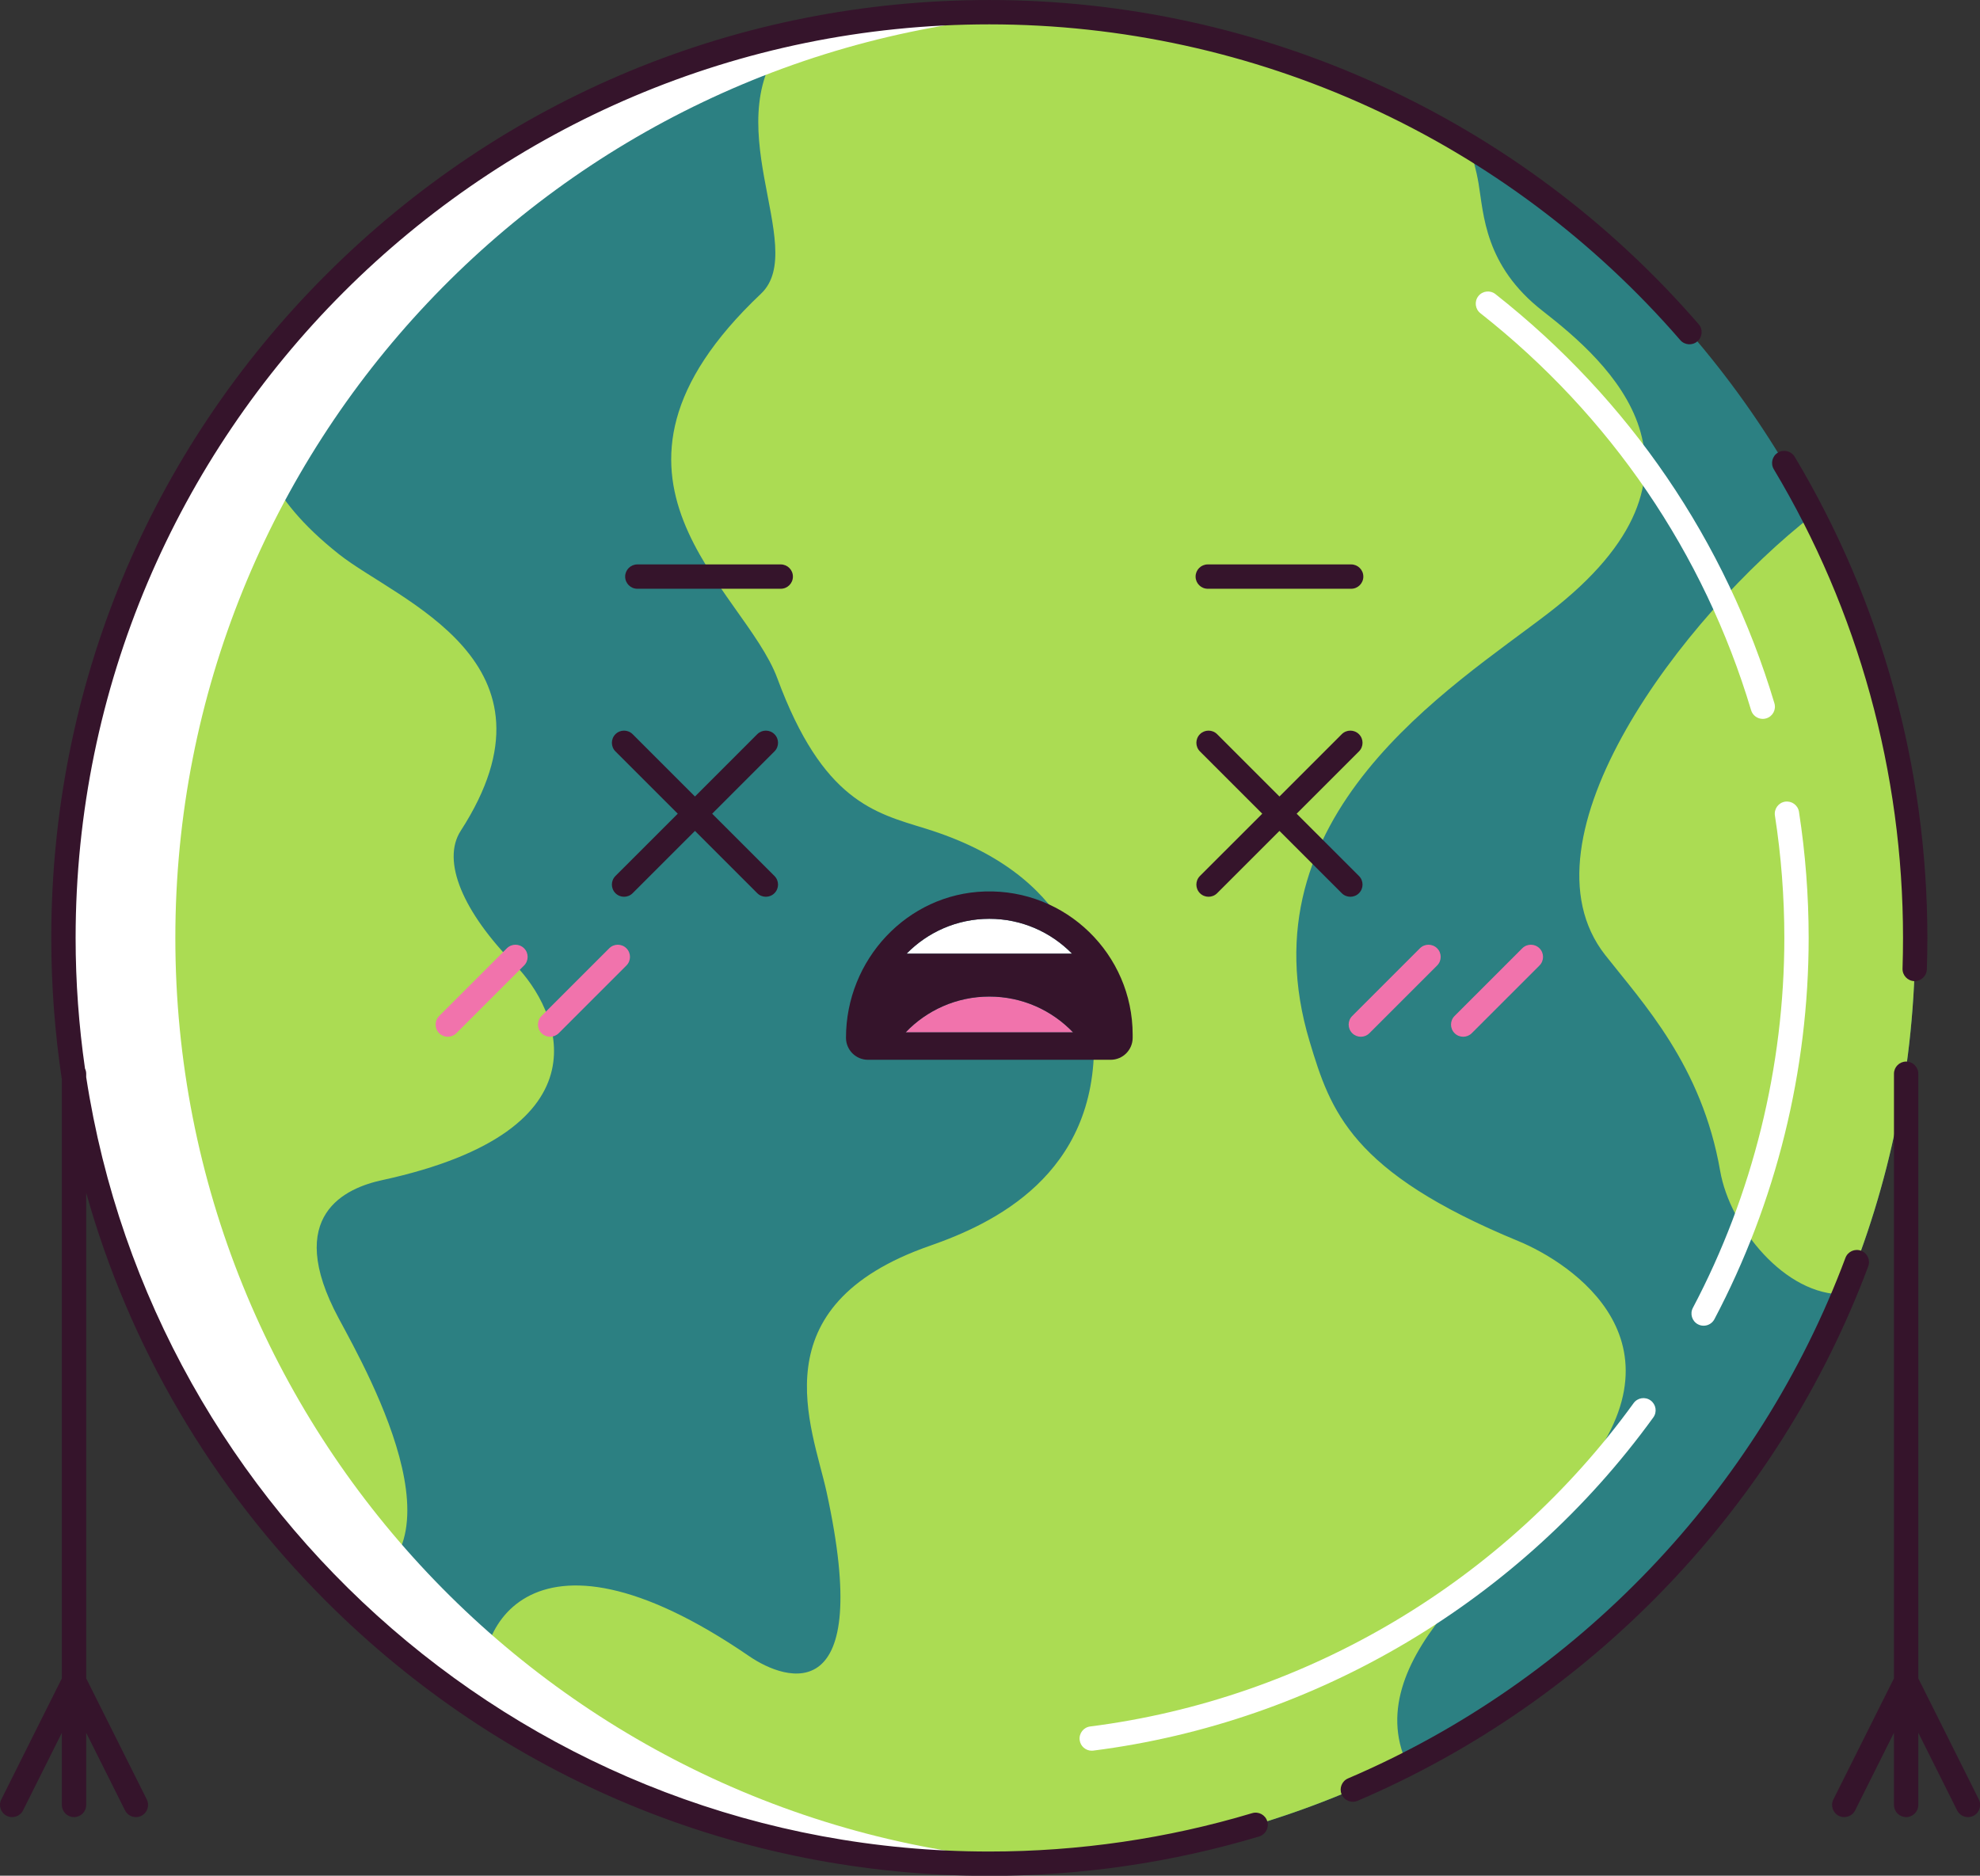 <?xml version="1.0" encoding="UTF-8"?><svg xmlns="http://www.w3.org/2000/svg" xmlns:xlink="http://www.w3.org/1999/xlink" height="472.3" preserveAspectRatio="xMidYMid meet" version="1.0" viewBox="0.0 0.0 498.5 472.3" width="498.5" zoomAndPan="magnify"><rect x="0.0" y="0.0" width="498.5" height="472.3" fill="#333333" stroke="none"/><defs><clipPath id="a"><path d="M 0 0 L 498.539 0 L 498.539 472.34 L 0 472.34 Z M 0 0"/></clipPath></defs><g><g id="change1_1"><path d="M 482.184 236.172 C 482.184 364.91 377.82 469.277 249.078 469.277 C 120.34 469.277 15.977 364.91 15.977 236.172 C 15.977 107.43 120.34 3.066 249.078 3.066 C 377.82 3.066 482.184 107.43 482.184 236.172" fill="#2c8082"/></g><g id="change2_1"><path d="M 456.473 129.648 C 423.715 155.125 381.168 211.238 404.145 240.484 C 413.648 252.582 428.48 268.309 433.074 294.805 C 435.547 309.035 449.48 326.273 464.273 325.91 C 475.805 298.289 482.184 267.977 482.184 236.172 C 482.184 197.789 472.902 161.578 456.473 129.648 Z M 382.297 312.52 C 340.051 295.098 334.992 279.723 329.746 262.328 C 312.535 205.258 365.473 173.148 389.973 154.277 C 436.355 118.547 404.703 91 388.398 78.305 C 373.734 66.887 373.555 53.852 372.258 46.223 C 371.688 42.859 370.828 39.691 369.738 36.688 C 334.543 15.352 293.246 3.066 249.078 3.066 C 231.969 3.066 215.293 4.926 199.23 8.43 C 178.805 29.699 204.016 62.211 191.578 73.973 C 142.57 120.324 187.312 148.078 195.711 170.809 C 207.129 201.711 220.242 204.691 232.91 208.598 C 269.914 220.016 275.031 244.73 275.426 261.738 C 276.211 295.984 249.766 308.234 234.094 313.699 C 190.668 328.844 204.527 359.281 208.109 375.699 C 220.109 430.648 198.051 423.488 188.625 417.031 C 132.336 378.453 117.625 412.203 122.492 428.25 C 123.016 429.973 123.766 431.668 124.707 433.344 C 160.703 456.098 203.348 469.277 249.078 469.277 C 286.934 469.277 322.676 460.246 354.281 444.234 C 341.434 416.656 381.684 389.898 395.723 374.125 C 427.527 338.383 395.199 317.84 382.297 312.52 Z M 85.293 332.004 C 92.891 346.129 120.43 395.02 84.539 401.281 C 42.188 359.074 15.977 300.688 15.977 236.172 C 15.977 185.543 32.125 138.688 59.543 100.465 C 65.801 113.824 66.289 124.422 85.293 139.516 C 100.203 151.352 143.566 166.539 116 209.188 C 111.074 216.809 116.59 229.656 129.578 242.844 C 140.77 254.203 154.461 284.516 96.168 297.168 C 87.254 299.102 71.219 305.832 85.293 332.004" fill="#abdc53"/></g><g id="change3_1"><path d="M 228.008 259.953 L 270.164 259.953 C 264.855 254.398 257.379 250.934 249.086 250.934 C 240.797 250.934 233.316 254.398 228.008 259.953 Z M 357.488 238.781 L 340.449 255.824 C 339.25 257.02 339.25 258.961 340.449 260.156 C 341.047 260.754 341.828 261.055 342.613 261.055 C 343.398 261.055 344.18 260.754 344.777 260.156 L 361.82 243.113 C 363.016 241.918 363.016 239.977 361.82 238.781 C 360.625 237.586 358.684 237.586 357.488 238.781 Z M 383.258 238.781 L 366.215 255.824 C 365.02 257.02 365.02 258.961 366.215 260.156 C 366.812 260.754 367.598 261.055 368.383 261.055 C 369.164 261.055 369.949 260.754 370.547 260.156 L 387.59 243.113 C 388.785 241.918 388.785 239.977 387.59 238.781 C 386.391 237.586 384.453 237.586 383.258 238.781 Z M 127.613 238.781 L 110.57 255.824 C 109.375 257.02 109.375 258.961 110.57 260.156 C 111.168 260.754 111.953 261.055 112.734 261.055 C 113.52 261.055 114.305 260.754 114.902 260.156 L 131.945 243.113 C 133.141 241.918 133.141 239.977 131.945 238.781 C 130.746 237.586 128.809 237.586 127.613 238.781 Z M 157.711 238.781 C 158.91 239.977 158.91 241.918 157.711 243.113 L 140.672 260.156 C 140.07 260.754 139.289 261.055 138.504 261.055 C 137.719 261.055 136.938 260.754 136.34 260.156 C 135.141 258.961 135.141 257.02 136.34 255.824 L 153.383 238.781 C 154.578 237.586 156.516 237.586 157.711 238.781" fill="#f173ac"/></g><g id="change4_1"><path d="M 372.715 78.867 C 405.434 104.641 429.004 139.207 440.871 178.832 C 441.266 180.16 442.484 181.016 443.805 181.016 C 444.094 181.016 444.391 180.973 444.684 180.887 C 446.305 180.402 447.227 178.695 446.738 177.074 C 434.508 136.234 410.219 100.609 376.504 74.055 C 375.176 73.008 373.246 73.234 372.203 74.562 C 371.156 75.895 371.383 77.82 372.715 78.867 Z M 452.926 204.418 C 452.664 202.746 451.098 201.613 449.426 201.859 C 447.754 202.121 446.609 203.684 446.867 205.359 C 448.441 215.484 449.238 225.852 449.238 236.172 C 449.238 268.586 441.273 300.797 426.211 329.32 C 425.422 330.82 425.992 332.672 427.488 333.461 C 427.945 333.703 428.434 333.816 428.914 333.816 C 430.016 333.816 431.078 333.223 431.629 332.184 C 447.156 302.777 455.363 269.578 455.363 236.172 C 455.363 225.539 454.543 214.855 452.926 204.418 Z M 415.566 352.629 C 414.195 351.637 412.281 351.941 411.289 353.312 C 378.84 398.121 328.973 427.797 274.477 434.727 C 272.797 434.938 271.609 436.473 271.824 438.152 C 272.02 439.699 273.34 440.828 274.859 440.828 C 274.988 440.828 275.117 440.82 275.25 440.805 C 331.418 433.66 382.812 403.082 416.254 356.906 C 417.246 355.535 416.938 353.621 415.566 352.629 Z M 228.254 240.133 L 269.902 240.133 C 264.605 234.723 257.23 231.359 249.078 231.359 C 240.93 231.359 233.555 234.723 228.254 240.133 Z M 262.531 468.801 C 257.66 469.105 252.758 469.277 247.809 469.277 C 119.07 469.277 14.703 364.91 14.703 236.172 C 14.703 107.43 119.07 3.066 247.809 3.066 C 252.758 3.066 257.66 3.238 262.531 3.543 C 140.648 11.141 44.145 112.379 44.145 236.172 C 44.145 359.965 140.648 461.203 262.531 468.801" fill="#fff"/></g><g clip-path="url(#a)" id="change5_1"><path d="M 498.219 453.113 L 482.965 422.609 L 482.965 270.367 C 482.965 268.676 481.594 267.305 479.902 267.305 C 478.211 267.305 476.84 268.676 476.84 270.367 L 476.84 422.609 L 461.586 453.113 C 460.828 454.629 461.441 456.469 462.953 457.227 C 464.469 457.98 466.309 457.367 467.066 455.855 L 476.84 436.309 L 476.84 454.484 C 476.84 456.18 478.211 457.551 479.902 457.551 C 481.594 457.551 482.965 456.18 482.965 454.484 L 482.965 436.309 L 492.738 455.855 C 493.277 456.93 494.355 457.551 495.48 457.551 C 495.941 457.551 496.41 457.445 496.848 457.227 C 498.359 456.469 498.973 454.629 498.219 453.113 Z M 269.902 240.133 C 264.605 234.723 257.23 231.359 249.078 231.359 C 240.93 231.359 233.555 234.723 228.254 240.133 Z M 270.164 259.953 C 264.855 254.398 257.379 250.934 249.086 250.934 C 240.797 250.934 233.316 254.398 228.008 259.953 Z M 285.168 260.547 L 285.168 261.312 C 285.168 264.375 282.684 266.855 279.625 266.855 L 218.535 266.855 C 215.473 266.855 212.992 264.375 212.992 261.312 C 212.992 241.676 228.359 225.055 247.988 224.473 C 268.383 223.867 285.168 240.281 285.168 260.547 Z M 342.145 184.871 C 340.945 183.676 339.008 183.676 337.812 184.871 L 322.125 200.559 L 306.438 184.871 C 305.242 183.676 303.305 183.676 302.105 184.871 C 300.91 186.066 300.91 188.008 302.105 189.203 L 317.793 204.891 L 302.105 220.574 C 300.91 221.77 300.91 223.711 302.105 224.906 C 302.703 225.508 303.488 225.805 304.273 225.805 C 305.055 225.805 305.84 225.508 306.438 224.906 L 322.125 209.223 L 337.812 224.906 C 338.41 225.508 339.195 225.805 339.977 225.805 C 340.762 225.805 341.547 225.508 342.145 224.906 C 343.34 223.711 343.34 221.77 342.145 220.574 L 326.457 204.891 L 342.145 189.203 C 343.34 188.008 343.34 186.066 342.145 184.871 Z M 194.984 184.871 C 193.789 183.676 191.852 183.676 190.652 184.871 L 174.969 200.559 L 159.281 184.871 C 158.086 183.676 156.145 183.676 154.949 184.871 C 153.754 186.066 153.754 188.008 154.949 189.203 L 170.637 204.891 L 154.949 220.574 C 153.754 221.77 153.754 223.711 154.949 224.906 C 155.547 225.508 156.332 225.805 157.113 225.805 C 157.898 225.805 158.684 225.508 159.281 224.906 L 174.969 209.223 L 190.652 224.906 C 191.254 225.508 192.035 225.805 192.82 225.805 C 193.602 225.805 194.387 225.508 194.984 224.906 C 196.184 223.711 196.184 221.77 194.984 220.574 L 179.301 204.891 L 194.984 189.203 C 196.184 188.008 196.184 186.066 194.984 184.871 Z M 199.629 145.184 C 199.629 143.492 198.258 142.121 196.566 142.121 L 160.461 142.121 C 158.766 142.121 157.395 143.492 157.395 145.184 C 157.395 146.879 158.766 148.25 160.461 148.25 L 196.566 148.25 C 198.258 148.25 199.629 146.879 199.629 145.184 Z M 340.18 142.121 L 304.07 142.121 C 302.383 142.121 301.012 143.492 301.012 145.184 C 301.012 146.879 302.383 148.25 304.07 148.25 L 340.18 148.25 C 341.871 148.25 343.242 146.879 343.242 145.184 C 343.242 143.492 341.871 142.121 340.18 142.121 Z M 468.562 314.934 C 466.98 314.34 465.215 315.145 464.621 316.73 C 442.684 375.398 397.043 423.176 339.395 447.805 C 337.84 448.473 337.117 450.273 337.781 451.828 C 338.281 452.992 339.41 453.688 340.602 453.688 C 341.004 453.688 341.41 453.609 341.805 453.441 C 400.98 428.152 447.84 379.105 470.359 318.879 C 470.953 317.293 470.148 315.527 468.562 314.934 Z M 315.25 456.555 C 293.879 462.965 271.613 466.215 249.078 466.215 C 134.148 466.215 38.633 381.488 21.703 271.219 L 21.703 270.367 C 21.703 269.895 21.59 269.453 21.398 269.055 C 19.855 258.312 19.039 247.336 19.039 236.172 C 19.039 109.328 122.234 6.133 249.078 6.133 C 315.867 6.133 379.27 35.109 423.035 85.637 C 424.141 86.918 426.078 87.055 427.355 85.949 C 428.637 84.84 428.773 82.906 427.664 81.629 C 382.738 29.754 317.645 0.004 249.078 0.004 C 185.996 0.004 126.688 24.57 82.082 69.176 C 37.477 113.781 12.91 173.09 12.91 236.172 C 12.91 248.223 13.816 260.137 15.578 271.836 L 15.578 422.609 L 0.324 453.113 C -0.434 454.629 0.18 456.469 1.695 457.227 C 3.207 457.98 5.047 457.367 5.805 455.855 L 15.578 436.309 L 15.578 454.484 C 15.578 456.18 16.949 457.551 18.641 457.551 C 20.332 457.551 21.703 456.18 21.703 454.484 L 21.703 436.309 L 31.477 455.855 C 32.016 456.93 33.094 457.551 34.219 457.551 C 34.68 457.551 35.148 457.445 35.586 457.227 C 37.098 456.469 37.711 454.629 36.957 453.113 L 21.703 422.609 L 21.703 300.367 C 32.508 338.855 53.043 374.129 82.082 403.168 C 126.688 447.773 185.996 472.34 249.078 472.34 C 272.211 472.34 295.066 469.004 317.008 462.426 C 318.629 461.938 319.551 460.23 319.062 458.609 C 318.578 456.988 316.871 456.07 315.25 456.555 Z M 446.586 118.16 C 445.719 116.711 446.188 114.828 447.641 113.957 C 449.094 113.09 450.973 113.562 451.844 115.012 C 473.695 151.512 485.25 193.406 485.25 236.172 C 485.25 238.777 485.203 241.441 485.117 244.086 C 485.062 245.742 483.703 247.047 482.059 247.047 C 482.023 247.047 481.992 247.047 481.957 247.047 C 480.266 246.992 478.938 245.574 478.996 243.887 C 479.078 241.305 479.121 238.711 479.121 236.172 C 479.121 194.516 467.871 153.707 446.586 118.16" fill="#35142b"/></g></g></svg>